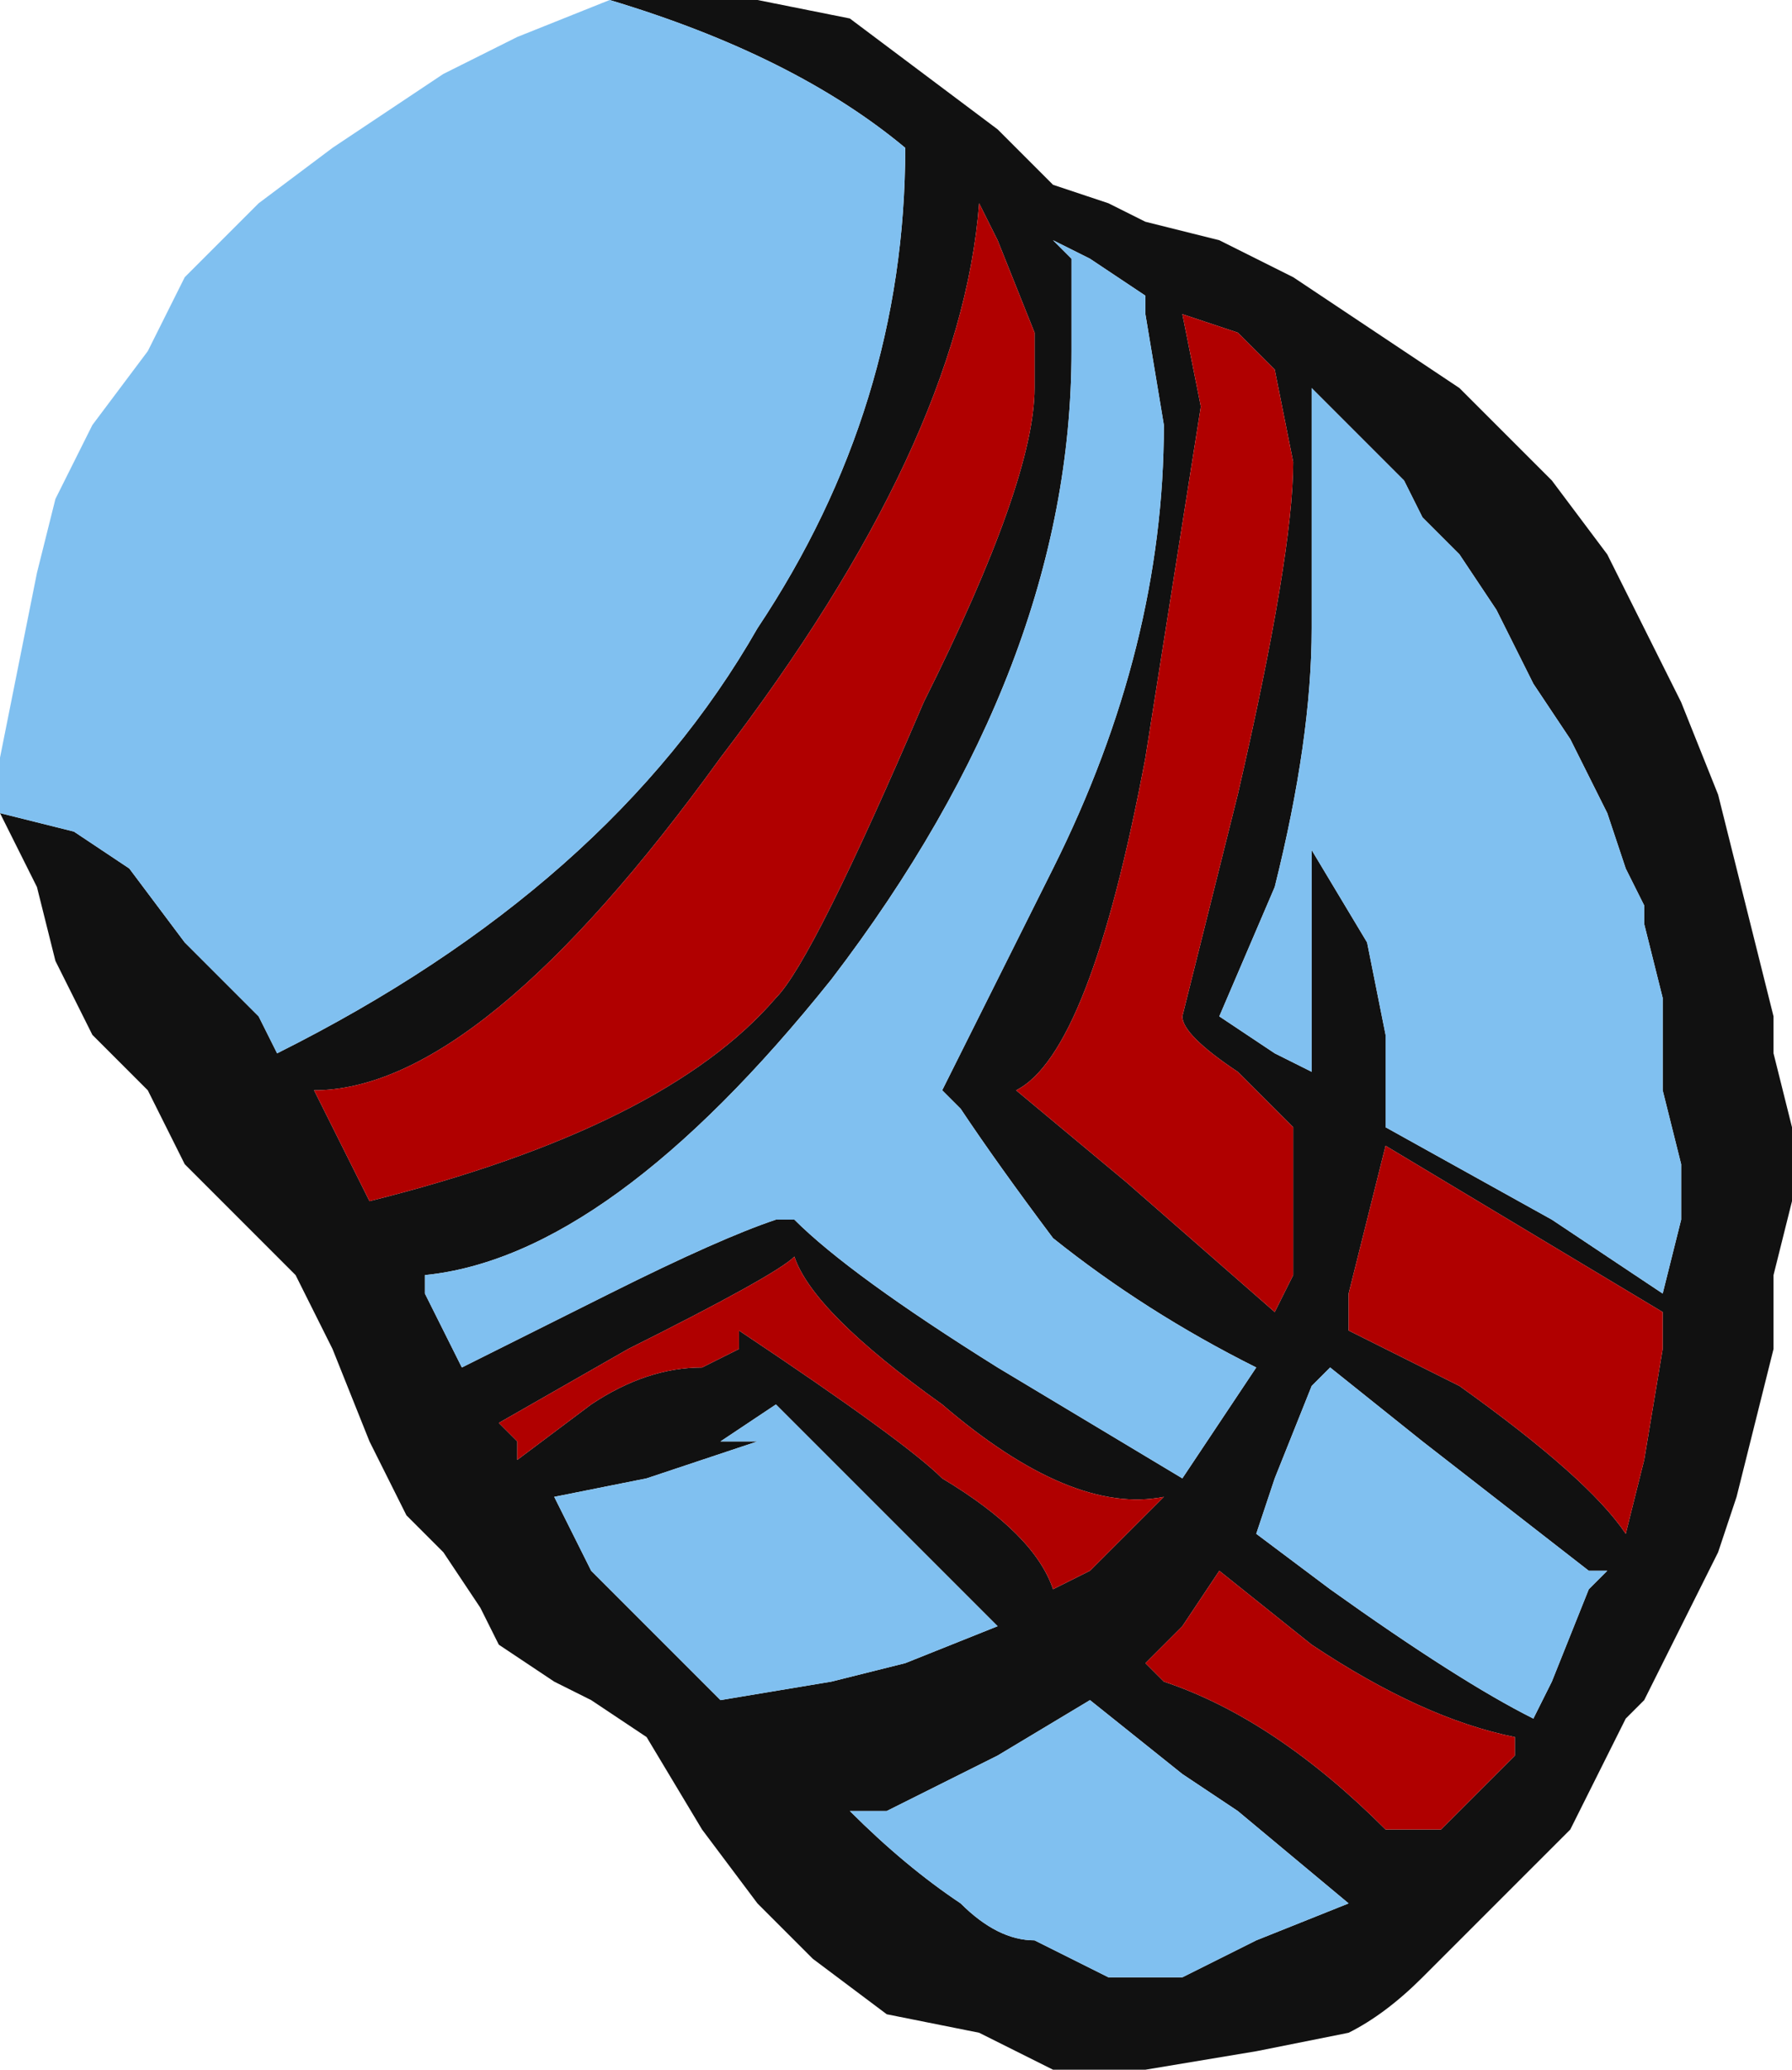 <?xml version="1.0" encoding="UTF-8" standalone="no"?>
<svg xmlns:ffdec="https://www.free-decompiler.com/flash" xmlns:xlink="http://www.w3.org/1999/xlink" ffdec:objectType="frame" height="39.2px" width="33.95px" xmlns="http://www.w3.org/2000/svg">
  <g transform="matrix(1.0, 0.0, 0.0, 1.0, 16.8, 20.3)">
    <use ffdec:characterId="2322" height="5.6" transform="matrix(7.0, 0.0, 0.0, 7.0, -16.8, -20.3)" width="4.85" xlink:href="#shape0"/>
  </g>
  <defs>
    <g id="shape0" transform="matrix(1.0, 0.0, 0.0, 1.0, 2.4, 2.9)">
      <path d="M-0.75 -2.9 L-0.35 -2.9 -0.1 -2.85 0.3 -2.55 0.45 -2.4 0.6 -2.35 0.7 -2.3 0.9 -2.25 1.1 -2.15 1.55 -1.85 1.8 -1.6 1.95 -1.4 2.15 -1.0 2.25 -0.75 2.4 -0.15 2.4 -0.05 2.45 0.15 2.45 0.35 2.4 0.55 2.4 0.75 2.3 1.15 2.25 1.3 2.05 1.7 2.0 1.75 1.85 2.05 1.45 2.45 Q1.35 2.55 1.25 2.6 L1.0 2.65 0.7 2.7 0.45 2.7 0.25 2.6 0.0 2.55 -0.2 2.4 -0.35 2.25 -0.5 2.05 -0.65 1.8 -0.8 1.7 -0.9 1.65 -1.05 1.55 -1.1 1.45 -1.2 1.3 -1.3 1.2 -1.4 1.0 -1.5 0.75 -1.6 0.55 -1.9 0.25 -2.0 0.05 -2.15 -0.1 -2.25 -0.3 -2.3 -0.5 -2.4 -0.7 -2.2 -0.65 -2.05 -0.55 -1.9 -0.35 -1.7 -0.15 -1.65 -0.05 Q-0.75 -0.5 -0.35 -1.2 0.05 -1.8 0.05 -2.5 -0.25 -2.75 -0.75 -2.9 M0.3 -2.25 L0.25 -2.35 Q0.2 -1.7 -0.45 -0.85 -1.1 0.05 -1.55 0.05 L-1.4 0.35 Q-0.6 0.15 -0.3 -0.2 -0.2 -0.3 0.1 -1.0 0.4 -1.6 0.4 -1.85 L0.4 -2.0 0.3 -2.25 M0.7 -2.1 L0.55 -2.2 0.45 -2.25 0.5 -2.2 0.5 -1.95 Q0.5 -1.1 -0.15 -0.25 -0.75 0.5 -1.25 0.55 L-1.25 0.6 -1.15 0.8 -0.75 0.6 Q-0.45 0.45 -0.3 0.4 L-0.3 0.4 -0.25 0.4 Q-0.1 0.55 0.3 0.8 L0.8 1.1 1.0 0.8 Q0.7 0.65 0.45 0.45 0.3 0.25 0.2 0.1 L0.15 0.05 Q0.15 0.1 0.15 0.05 L0.45 -0.55 Q0.75 -1.15 0.75 -1.75 L0.7 -2.05 0.7 -2.1 M0.95 -2.0 L0.8 -2.05 0.85 -1.8 0.7 -0.85 Q0.55 -0.05 0.35 0.05 L0.65 0.3 1.05 0.65 1.1 0.55 1.1 0.15 Q1.05 0.1 0.95 0.0 0.8 -0.1 0.8 -0.15 L0.95 -0.75 Q1.1 -1.4 1.1 -1.65 L1.05 -1.9 0.95 -2.0 M1.15 -1.85 L1.15 -1.2 Q1.15 -0.9 1.05 -0.5 L0.9 -0.15 1.05 -0.05 1.15 0.0 1.15 -0.6 1.3 -0.35 1.35 -0.1 1.35 0.15 1.8 0.4 2.1 0.6 2.15 0.4 2.15 0.25 2.1 0.05 2.1 -0.2 2.05 -0.4 2.05 -0.45 2.0 -0.55 1.95 -0.7 1.85 -0.9 1.75 -1.05 1.65 -1.25 1.55 -1.4 1.45 -1.5 1.4 -1.6 1.15 -1.85 M-0.25 0.5 Q-0.3 0.55 -0.7 0.75 L-1.05 0.95 -1.0 1.0 -1.0 1.05 -0.8 0.9 Q-0.65 0.8 -0.5 0.8 L-0.4 0.75 -0.4 0.7 Q0.05 1.0 0.15 1.1 0.4 1.25 0.45 1.4 L0.55 1.35 0.75 1.15 Q0.5 1.2 0.15 0.9 -0.2 0.65 -0.25 0.5 M-1.1 0.9 L-1.1 0.9 M0.0 2.0 L-0.1 2.0 Q0.05 2.15 0.2 2.25 0.3 2.35 0.4 2.35 L0.6 2.45 0.8 2.45 1.0 2.35 1.25 2.25 0.95 2.0 0.8 1.9 0.55 1.7 0.3 1.85 0.0 2.0 M-0.9 1.15 L-0.8 1.35 -0.45 1.7 -0.15 1.65 0.05 1.6 0.3 1.5 0.1 1.3 Q-0.2 1.0 -0.3 0.9 L-0.45 1.0 -0.35 1.0 -0.65 1.1 -0.9 1.15 M2.1 0.75 L2.1 0.65 1.35 0.2 1.25 0.6 1.25 0.7 1.55 0.85 Q1.9 1.1 2.0 1.25 L2.05 1.05 2.1 0.75 M1.0 0.75 L1.0 0.75 M1.75 1.75 L1.8 1.65 1.9 1.4 1.95 1.35 1.9 1.35 1.45 1.0 1.2 0.8 1.15 0.85 1.05 1.1 1.0 1.25 1.2 1.4 Q1.55 1.65 1.75 1.75 M0.9 1.35 L0.8 1.5 0.7 1.6 0.75 1.65 Q1.05 1.75 1.35 2.05 L1.5 2.05 1.7 1.85 1.7 1.8 Q1.45 1.75 1.15 1.55 L0.9 1.35" fill="#111111" fill-rule="evenodd" stroke="none"/>
      <path d="M-2.4 -0.7 L-2.4 -0.85 -2.3 -1.35 -2.25 -1.55 -2.15 -1.75 -2.0 -1.95 -1.9 -2.15 -1.7 -2.35 -1.5 -2.5 -1.2 -2.7 -1.0 -2.8 -0.75 -2.9 Q-0.25 -2.75 0.05 -2.5 0.05 -1.8 -0.35 -1.2 -0.75 -0.5 -1.65 -0.05 L-1.7 -0.15 -1.9 -0.35 -2.05 -0.55 -2.2 -0.65 -2.4 -0.7 M0.7 -2.1 L0.7 -2.05 0.75 -1.75 Q0.75 -1.15 0.45 -0.55 L0.15 0.05 Q0.15 0.1 0.15 0.05 L0.2 0.1 Q0.3 0.25 0.45 0.45 0.7 0.65 1.0 0.8 L0.8 1.1 0.3 0.8 Q-0.1 0.55 -0.25 0.4 L-0.3 0.4 -0.3 0.4 Q-0.45 0.45 -0.75 0.6 L-1.15 0.8 -1.25 0.6 -1.25 0.55 Q-0.75 0.5 -0.15 -0.25 0.5 -1.1 0.5 -1.95 L0.5 -2.2 0.45 -2.25 0.55 -2.2 0.7 -2.1 M1.15 -1.85 L1.4 -1.6 1.45 -1.5 1.55 -1.4 1.65 -1.25 1.75 -1.05 1.85 -0.9 1.95 -0.7 2.0 -0.55 2.05 -0.45 2.05 -0.4 2.1 -0.2 2.1 0.05 2.15 0.25 2.15 0.4 2.1 0.6 1.8 0.4 1.35 0.15 1.35 -0.1 1.3 -0.35 1.15 -0.6 1.15 0.0 1.05 -0.05 0.9 -0.15 1.05 -0.5 Q1.15 -0.9 1.15 -1.2 L1.15 -1.85 M-1.1 0.9 L-1.1 0.9 M-0.9 1.15 L-0.65 1.1 -0.35 1.0 -0.45 1.0 -0.3 0.9 Q-0.2 1.0 0.1 1.3 L0.3 1.5 0.05 1.6 -0.15 1.65 -0.45 1.7 -0.8 1.35 -0.9 1.15 M0.0 2.0 L0.3 1.85 0.55 1.7 0.8 1.9 0.95 2.0 1.25 2.25 1.0 2.35 0.8 2.45 0.6 2.45 0.4 2.35 Q0.3 2.35 0.2 2.25 0.05 2.15 -0.1 2.0 L0.0 2.0 M1.75 1.75 Q1.55 1.65 1.2 1.4 L1.0 1.25 1.05 1.1 1.15 0.85 1.2 0.8 1.45 1.0 1.9 1.35 1.95 1.35 1.9 1.4 1.8 1.65 1.75 1.75 M1.0 0.75 L1.0 0.75" fill="#80c0f0" fill-rule="evenodd" stroke="none"/>
      <path d="M0.3 -2.25 L0.4 -2.0 0.4 -1.85 Q0.4 -1.6 0.1 -1.0 -0.2 -0.3 -0.3 -0.2 -0.6 0.15 -1.4 0.35 L-1.55 0.05 Q-1.1 0.05 -0.45 -0.85 0.2 -1.7 0.25 -2.35 L0.3 -2.25 M0.95 -2.0 L1.05 -1.9 1.1 -1.65 Q1.1 -1.4 0.95 -0.75 L0.8 -0.15 Q0.8 -0.1 0.95 0.0 1.05 0.1 1.1 0.15 L1.1 0.55 1.05 0.65 0.65 0.3 0.35 0.05 Q0.55 -0.05 0.7 -0.85 L0.85 -1.8 0.8 -2.05 0.95 -2.0 M-0.25 0.5 Q-0.2 0.65 0.15 0.9 0.5 1.2 0.75 1.15 L0.55 1.35 0.45 1.4 Q0.4 1.25 0.15 1.1 0.05 1.0 -0.4 0.7 L-0.4 0.75 -0.5 0.8 Q-0.65 0.8 -0.8 0.9 L-1.0 1.05 -1.0 1.0 -1.05 0.95 -0.7 0.75 Q-0.3 0.55 -0.25 0.5 M2.1 0.75 L2.05 1.05 2.0 1.25 Q1.9 1.1 1.55 0.85 L1.25 0.7 1.25 0.6 1.35 0.2 2.1 0.65 2.1 0.75 M0.9 1.35 L1.15 1.55 Q1.45 1.75 1.7 1.8 L1.7 1.85 1.5 2.05 1.35 2.05 Q1.05 1.75 0.75 1.65 L0.7 1.6 0.8 1.5 0.9 1.35" fill="#b00000" fill-rule="evenodd" stroke="none"/>
    </g>
  </defs>
</svg>
